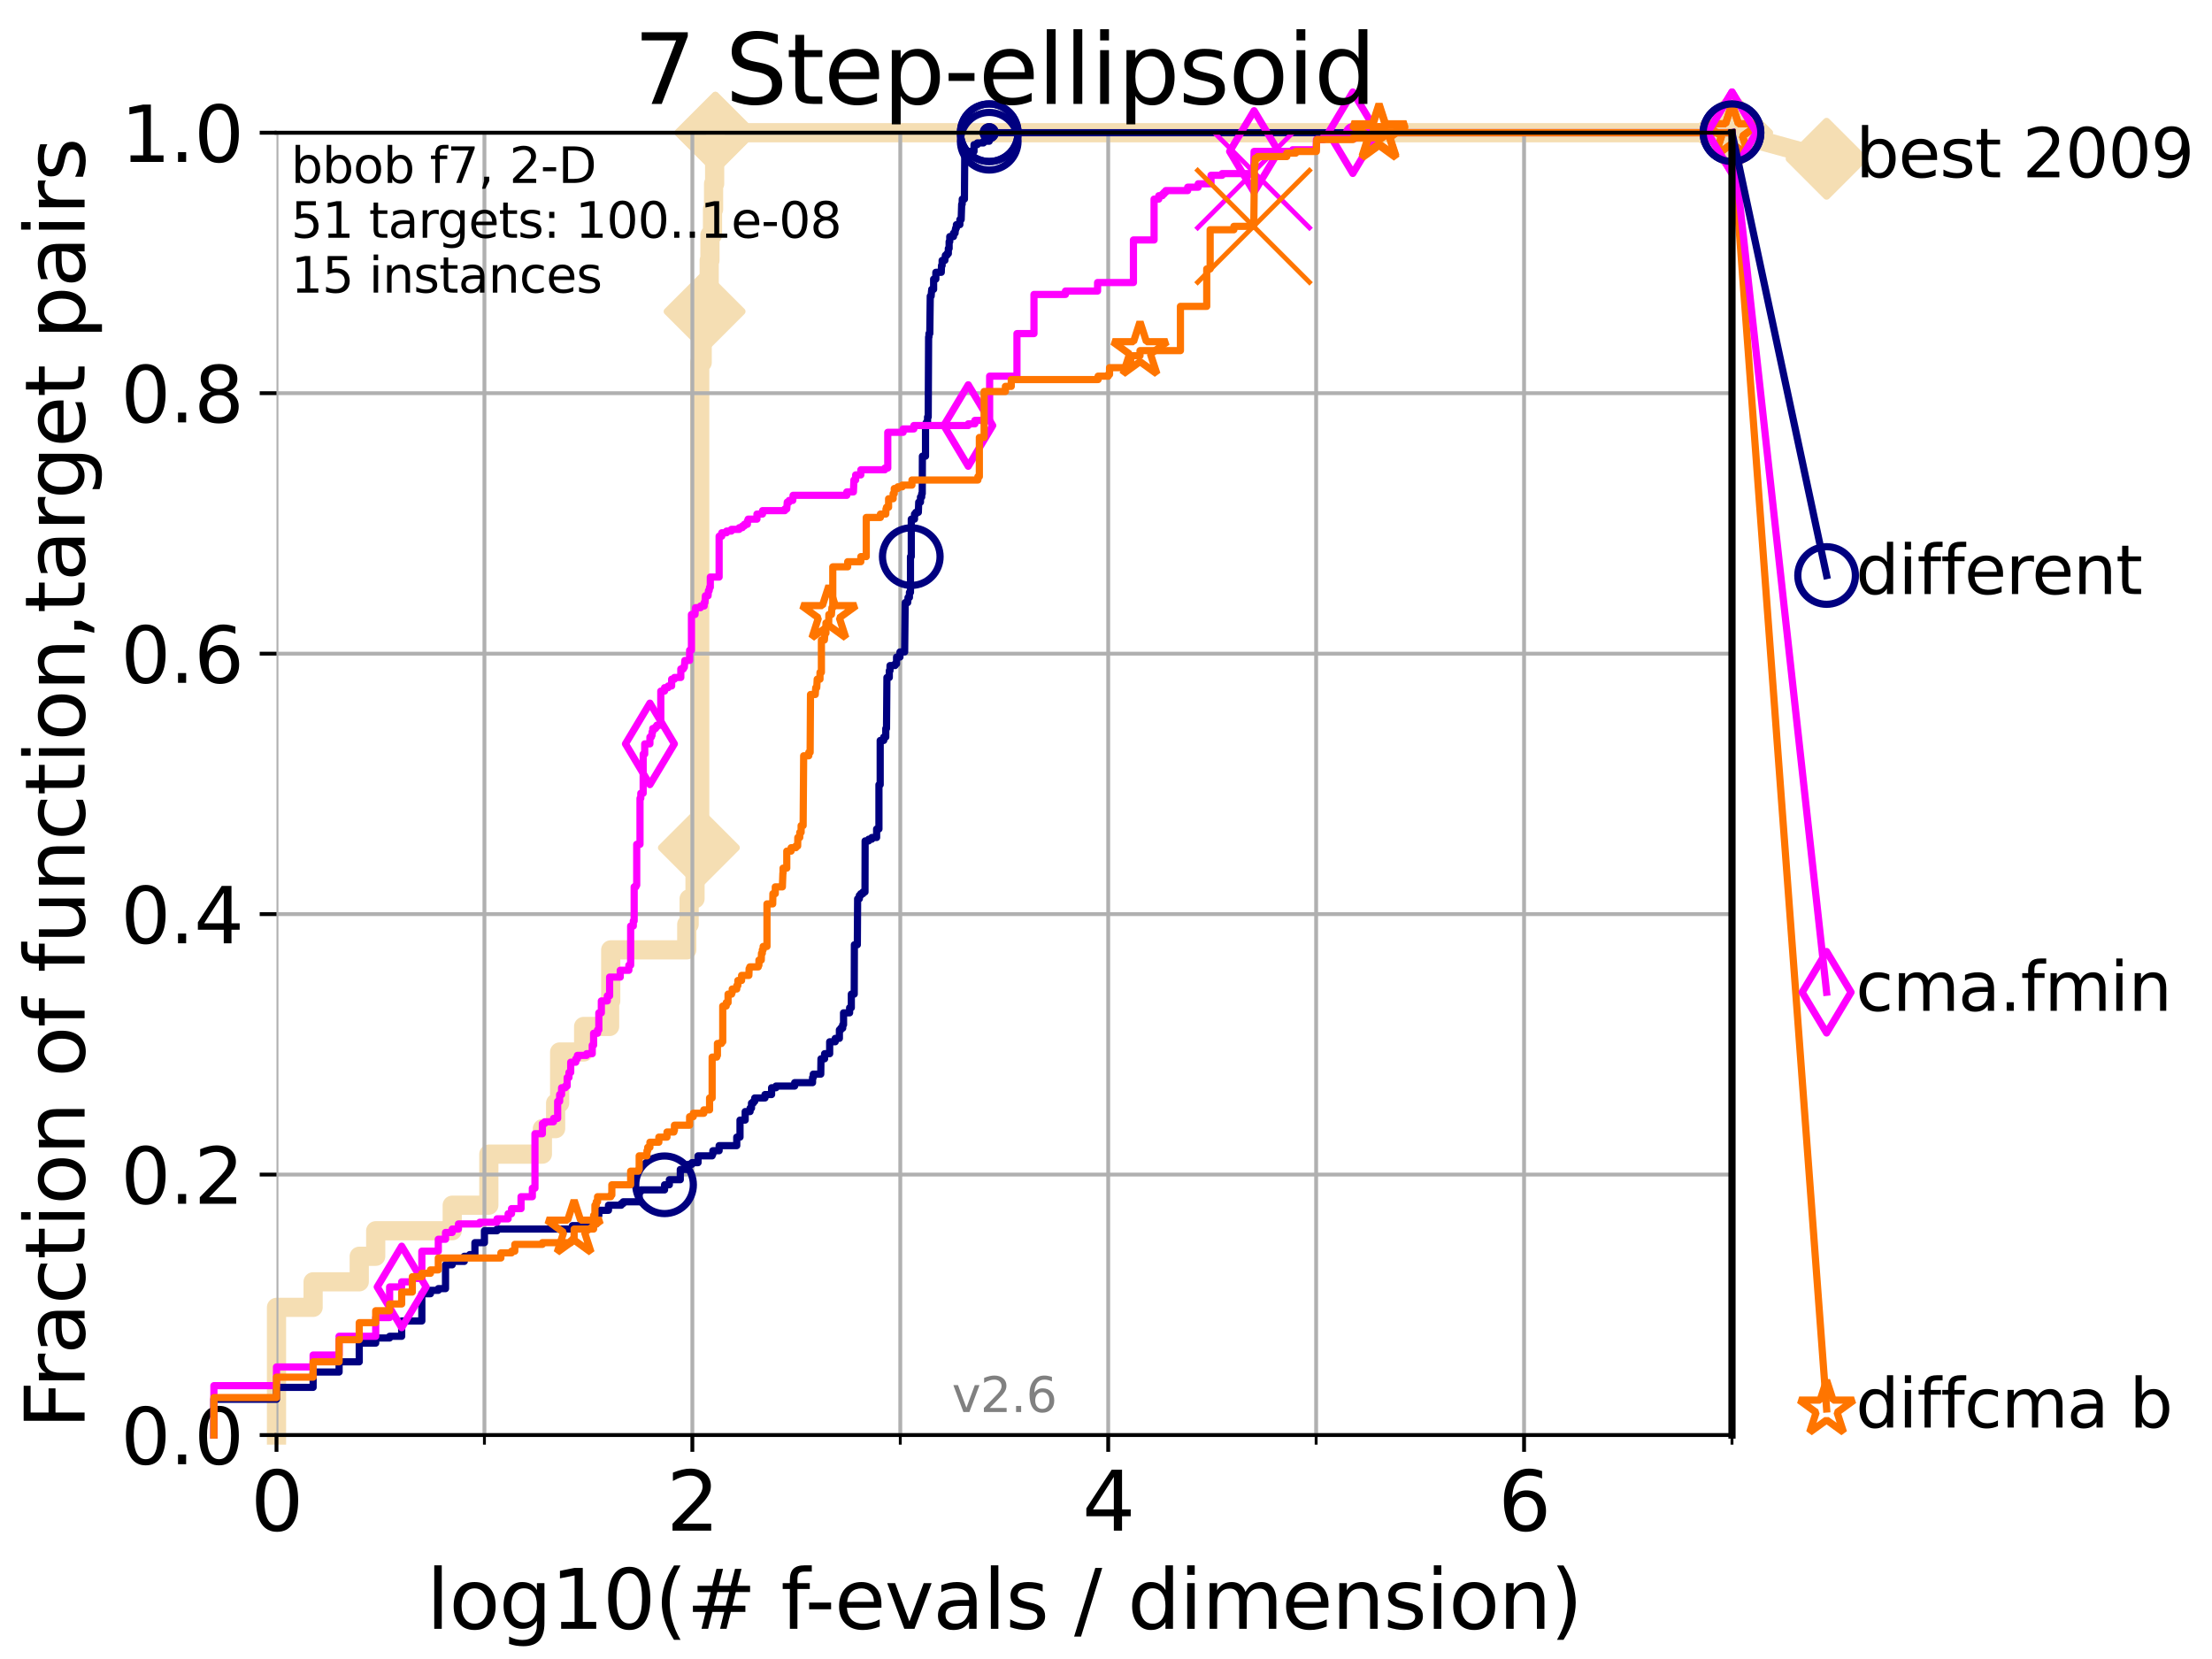 <?xml version="1.0" encoding="utf-8" standalone="no"?>
<!DOCTYPE svg PUBLIC "-//W3C//DTD SVG 1.1//EN"
  "http://www.w3.org/Graphics/SVG/1.1/DTD/svg11.dtd">
<svg height="345.6pt" version="1.1" viewBox="0 0 460.8 345.6" width="460.8pt" xmlns="http://www.w3.org/2000/svg" xmlns:xlink="http://www.w3.org/1999/xlink">
 <defs>
  <style type="text/css">*{stroke-linecap:butt;stroke-linejoin:round;}</style>
 </defs>
 <g id="figure_1">
  <g id="patch_1">
   <path d="M 0 345.6 
L 460.8 345.6 
L 460.8 0 
L 0 0 
z
" style="fill:#ffffff;"/>
  </g>
  <g id="axes_1">
   <g id="patch_2">
    <path d="M 57.6 298.944 
L 360.806 298.944 
L 360.806 27.648 
L 57.6 27.648 
z
" style="fill:#ffffff;"/>
   </g>
   <g id="line2d_1">
    <path d="M 57.6 298.944 
L 57.6 272.346 
L 65.227 272.346 
L 65.227 267.027 
L 74.837 267.027 
L 74.837 261.707 
L 78.267 261.707 
L 78.267 256.388 
L 94.206 256.388 
L 94.206 251.068 
L 101.833 251.068 
L 101.833 240.429 
L 112.989 240.429 
L 112.989 235.11 
L 115.747 235.11 
L 115.747 229.79 
L 116.584 229.79 
L 116.584 219.151 
L 121.582 219.151 
L 121.582 213.832 
L 126.994 213.832 
L 126.994 208.512 
L 127.227 208.512 
L 127.227 197.873 
L 143.066 197.873 
L 143.066 192.553 
L 143.56 192.553 
L 143.56 187.234 
L 144.786 187.234 
L 144.786 181.914 
L 145.591 181.914 
L 145.591 176.595 
L 145.765 176.595 
L 145.765 75.524 
L 146.278 75.524 
L 146.278 70.204 
L 146.778 70.204 
L 146.778 64.885 
L 147.264 64.885 
L 147.264 59.565 
L 147.738 59.565 
L 147.738 54.246 
L 147.894 54.246 
L 147.894 48.926 
L 148.428 48.926 
L 148.428 43.607 
L 148.652 43.607 
L 148.652 38.287 
L 148.874 38.287 
L 148.874 32.968 
L 149.021 32.968 
L 149.021 27.648 
L 360.806 27.648 
" style="fill:none;stroke:#f5deb3;stroke-linecap:square;stroke-width:4;"/>
   </g>
   <g id="line2d_2">
    <defs>
     <path d="M -0 7.778 
L 7.778 0 
L 0 -7.778 
L -7.778 -0 
z
" id="m966801f98d" style="stroke:#f5deb3;stroke-linejoin:miter;stroke-width:1.5;"/>
    </defs>
    <g>
     <use style="fill:#f5deb3;stroke:#f5deb3;stroke-linejoin:miter;stroke-width:1.5;" x="145.591" xlink:href="#m966801f98d" y="176.595"/>
     <use style="fill:#f5deb3;stroke:#f5deb3;stroke-linejoin:miter;stroke-width:1.5;" x="146.778" xlink:href="#m966801f98d" y="64.885"/>
     <use style="fill:#f5deb3;stroke:#f5deb3;stroke-linejoin:miter;stroke-width:1.5;" x="149.021" xlink:href="#m966801f98d" y="27.648"/>
     <use style="fill:#f5deb3;stroke:#f5deb3;stroke-linejoin:miter;stroke-width:1.5;" x="149.021" xlink:href="#m966801f98d" y="27.648"/>
     <use style="fill:#f5deb3;stroke:#f5deb3;stroke-linejoin:miter;stroke-width:1.5;" x="360.806" xlink:href="#m966801f98d" y="27.648"/>
    </g>
   </g>
   <g id="line2d_3">
    <path style="fill:none;stroke:#f5deb3;stroke-linecap:square;stroke-width:4;"/>
    <g/>
   </g>
   <g id="line2d_4">
    <path d="M 360.806 27.648 
L 380.515 33.074 
" style="fill:none;stroke:#f5deb3;stroke-linecap:square;stroke-width:4;"/>
    <g>
     <use style="fill:#f5deb3;stroke:#f5deb3;stroke-linejoin:miter;stroke-width:1.5;" x="360.806" xlink:href="#m966801f98d" y="27.648"/>
     <use style="fill:#f5deb3;stroke:#f5deb3;stroke-linejoin:miter;stroke-width:1.5;" x="380.515" xlink:href="#m966801f98d" y="33.074"/>
    </g>
   </g>
   <g id="matplotlib.axis_1">
    <g id="xtick_1">
     <g id="line2d_5">
      <path clip-path="url(#p77c8e8b174)" d="M 57.6 298.944 
L 57.6 27.648 
" style="fill:none;stroke:#b0b0b0;stroke-linecap:square;stroke-width:0.8;"/>
     </g>
     <g id="line2d_6">
      <defs>
       <path d="M 0 0 
L 0 3.5 
" id="mdfd0498e39" style="stroke:#000000;stroke-width:0.8;"/>
      </defs>
      <g>
       <use style="stroke:#000000;stroke-width:0.8;" x="57.6" xlink:href="#mdfd0498e39" y="298.944"/>
      </g>
     </g>
     <g id="text_1">
      <!-- 0 -->
      <g transform="translate(52.192 318.861)scale(0.17 -0.17)">
       <defs>
        <path d="M 2034 4250 
Q 1547 4250 1301 3770 
Q 1056 3291 1056 2328 
Q 1056 1369 1301 889 
Q 1547 409 2034 409 
Q 2525 409 2770 889 
Q 3016 1369 3016 2328 
Q 3016 3291 2770 3770 
Q 2525 4250 2034 4250 
z
M 2034 4750 
Q 2819 4750 3233 4129 
Q 3647 3509 3647 2328 
Q 3647 1150 3233 529 
Q 2819 -91 2034 -91 
Q 1250 -91 836 529 
Q 422 1150 422 2328 
Q 422 3509 836 4129 
Q 1250 4750 2034 4750 
z
" id="DejaVuSans-30" transform="scale(0.016)"/>
       </defs>
       <use xlink:href="#DejaVuSans-30"/>
      </g>
     </g>
    </g>
    <g id="xtick_2">
     <g id="line2d_7">
      <path clip-path="url(#p77c8e8b174)" d="M 144.23 298.944 
L 144.23 27.648 
" style="fill:none;stroke:#b0b0b0;stroke-linecap:square;stroke-width:0.8;"/>
     </g>
     <g id="line2d_8">
      <g>
       <use style="stroke:#000000;stroke-width:0.8;" x="144.23" xlink:href="#mdfd0498e39" y="298.944"/>
      </g>
     </g>
     <g id="text_2">
      <!-- 2 -->
      <g transform="translate(138.822 318.861)scale(0.17 -0.17)">
       <defs>
        <path d="M 1228 531 
L 3431 531 
L 3431 0 
L 469 0 
L 469 531 
Q 828 903 1448 1529 
Q 2069 2156 2228 2338 
Q 2531 2678 2651 2914 
Q 2772 3150 2772 3378 
Q 2772 3750 2511 3984 
Q 2250 4219 1831 4219 
Q 1534 4219 1204 4116 
Q 875 4013 500 3803 
L 500 4441 
Q 881 4594 1212 4672 
Q 1544 4750 1819 4750 
Q 2544 4750 2975 4387 
Q 3406 4025 3406 3419 
Q 3406 3131 3298 2873 
Q 3191 2616 2906 2266 
Q 2828 2175 2409 1742 
Q 1991 1309 1228 531 
z
" id="DejaVuSans-32" transform="scale(0.016)"/>
       </defs>
       <use xlink:href="#DejaVuSans-32"/>
      </g>
     </g>
    </g>
    <g id="xtick_3">
     <g id="line2d_9">
      <path clip-path="url(#p77c8e8b174)" d="M 230.861 298.944 
L 230.861 27.648 
" style="fill:none;stroke:#b0b0b0;stroke-linecap:square;stroke-width:0.8;"/>
     </g>
     <g id="line2d_10">
      <g>
       <use style="stroke:#000000;stroke-width:0.8;" x="230.861" xlink:href="#mdfd0498e39" y="298.944"/>
      </g>
     </g>
     <g id="text_3">
      <!-- 4 -->
      <g transform="translate(225.453 318.861)scale(0.17 -0.17)">
       <defs>
        <path d="M 2419 4116 
L 825 1625 
L 2419 1625 
L 2419 4116 
z
M 2253 4666 
L 3047 4666 
L 3047 1625 
L 3713 1625 
L 3713 1100 
L 3047 1100 
L 3047 0 
L 2419 0 
L 2419 1100 
L 313 1100 
L 313 1709 
L 2253 4666 
z
" id="DejaVuSans-34" transform="scale(0.016)"/>
       </defs>
       <use xlink:href="#DejaVuSans-34"/>
      </g>
     </g>
    </g>
    <g id="xtick_4">
     <g id="line2d_11">
      <path clip-path="url(#p77c8e8b174)" d="M 317.491 298.944 
L 317.491 27.648 
" style="fill:none;stroke:#b0b0b0;stroke-linecap:square;stroke-width:0.8;"/>
     </g>
     <g id="line2d_12">
      <g>
       <use style="stroke:#000000;stroke-width:0.8;" x="317.491" xlink:href="#mdfd0498e39" y="298.944"/>
      </g>
     </g>
     <g id="text_4">
      <!-- 6 -->
      <g transform="translate(312.083 318.861)scale(0.17 -0.17)">
       <defs>
        <path d="M 2113 2584 
Q 1688 2584 1439 2293 
Q 1191 2003 1191 1497 
Q 1191 994 1439 701 
Q 1688 409 2113 409 
Q 2538 409 2786 701 
Q 3034 994 3034 1497 
Q 3034 2003 2786 2293 
Q 2538 2584 2113 2584 
z
M 3366 4563 
L 3366 3988 
Q 3128 4100 2886 4159 
Q 2644 4219 2406 4219 
Q 1781 4219 1451 3797 
Q 1122 3375 1075 2522 
Q 1259 2794 1537 2939 
Q 1816 3084 2150 3084 
Q 2853 3084 3261 2657 
Q 3669 2231 3669 1497 
Q 3669 778 3244 343 
Q 2819 -91 2113 -91 
Q 1303 -91 875 529 
Q 447 1150 447 2328 
Q 447 3434 972 4092 
Q 1497 4750 2381 4750 
Q 2619 4750 2861 4703 
Q 3103 4656 3366 4563 
z
" id="DejaVuSans-36" transform="scale(0.016)"/>
       </defs>
       <use xlink:href="#DejaVuSans-36"/>
      </g>
     </g>
    </g>
    <g id="xtick_5">
     <g id="line2d_13">
      <path clip-path="url(#p77c8e8b174)" d="M 100.915 298.944 
L 100.915 27.648 
" style="fill:none;stroke:#b0b0b0;stroke-linecap:square;stroke-width:0.8;"/>
     </g>
     <g id="line2d_14">
      <defs>
       <path d="M 0 0 
L 0 2 
" id="m014d974976" style="stroke:#000000;stroke-width:0.6;"/>
      </defs>
      <g>
       <use style="stroke:#000000;stroke-width:0.6;" x="100.915" xlink:href="#m014d974976" y="298.944"/>
      </g>
     </g>
    </g>
    <g id="xtick_6">
     <g id="line2d_15">
      <path clip-path="url(#p77c8e8b174)" d="M 187.546 298.944 
L 187.546 27.648 
" style="fill:none;stroke:#b0b0b0;stroke-linecap:square;stroke-width:0.8;"/>
     </g>
     <g id="line2d_16">
      <g>
       <use style="stroke:#000000;stroke-width:0.6;" x="187.546" xlink:href="#m014d974976" y="298.944"/>
      </g>
     </g>
    </g>
    <g id="xtick_7">
     <g id="line2d_17">
      <path clip-path="url(#p77c8e8b174)" d="M 274.176 298.944 
L 274.176 27.648 
" style="fill:none;stroke:#b0b0b0;stroke-linecap:square;stroke-width:0.8;"/>
     </g>
     <g id="line2d_18">
      <g>
       <use style="stroke:#000000;stroke-width:0.6;" x="274.176" xlink:href="#m014d974976" y="298.944"/>
      </g>
     </g>
    </g>
    <g id="xtick_8">
     <g id="line2d_19">
      <path clip-path="url(#p77c8e8b174)" d="M 360.806 298.944 
L 360.806 27.648 
" style="fill:none;stroke:#b0b0b0;stroke-linecap:square;stroke-width:0.8;"/>
     </g>
     <g id="line2d_20">
      <g>
       <use style="stroke:#000000;stroke-width:0.6;" x="360.806" xlink:href="#m014d974976" y="298.944"/>
      </g>
     </g>
    </g>
    <g id="text_5">
     <!-- log10(# f-evals / dimension) -->
     <g transform="translate(88.823 339.314)scale(0.17 -0.17)">
      <defs>
       <path d="M 603 4863 
L 1178 4863 
L 1178 0 
L 603 0 
L 603 4863 
z
" id="DejaVuSans-6c" transform="scale(0.016)"/>
       <path d="M 1959 3097 
Q 1497 3097 1228 2736 
Q 959 2375 959 1747 
Q 959 1119 1226 758 
Q 1494 397 1959 397 
Q 2419 397 2687 759 
Q 2956 1122 2956 1747 
Q 2956 2369 2687 2733 
Q 2419 3097 1959 3097 
z
M 1959 3584 
Q 2709 3584 3137 3096 
Q 3566 2609 3566 1747 
Q 3566 888 3137 398 
Q 2709 -91 1959 -91 
Q 1206 -91 779 398 
Q 353 888 353 1747 
Q 353 2609 779 3096 
Q 1206 3584 1959 3584 
z
" id="DejaVuSans-6f" transform="scale(0.016)"/>
       <path d="M 2906 1791 
Q 2906 2416 2648 2759 
Q 2391 3103 1925 3103 
Q 1463 3103 1205 2759 
Q 947 2416 947 1791 
Q 947 1169 1205 825 
Q 1463 481 1925 481 
Q 2391 481 2648 825 
Q 2906 1169 2906 1791 
z
M 3481 434 
Q 3481 -459 3084 -895 
Q 2688 -1331 1869 -1331 
Q 1566 -1331 1297 -1286 
Q 1028 -1241 775 -1147 
L 775 -588 
Q 1028 -725 1275 -790 
Q 1522 -856 1778 -856 
Q 2344 -856 2625 -561 
Q 2906 -266 2906 331 
L 2906 616 
Q 2728 306 2450 153 
Q 2172 0 1784 0 
Q 1141 0 747 490 
Q 353 981 353 1791 
Q 353 2603 747 3093 
Q 1141 3584 1784 3584 
Q 2172 3584 2450 3431 
Q 2728 3278 2906 2969 
L 2906 3500 
L 3481 3500 
L 3481 434 
z
" id="DejaVuSans-67" transform="scale(0.016)"/>
       <path d="M 794 531 
L 1825 531 
L 1825 4091 
L 703 3866 
L 703 4441 
L 1819 4666 
L 2450 4666 
L 2450 531 
L 3481 531 
L 3481 0 
L 794 0 
L 794 531 
z
" id="DejaVuSans-31" transform="scale(0.016)"/>
       <path d="M 1984 4856 
Q 1566 4138 1362 3434 
Q 1159 2731 1159 2009 
Q 1159 1288 1364 580 
Q 1569 -128 1984 -844 
L 1484 -844 
Q 1016 -109 783 600 
Q 550 1309 550 2009 
Q 550 2706 781 3412 
Q 1013 4119 1484 4856 
L 1984 4856 
z
" id="DejaVuSans-28" transform="scale(0.016)"/>
       <path d="M 3272 2816 
L 2363 2816 
L 2100 1772 
L 3016 1772 
L 3272 2816 
z
M 2803 4594 
L 2478 3297 
L 3391 3297 
L 3719 4594 
L 4219 4594 
L 3897 3297 
L 4872 3297 
L 4872 2816 
L 3775 2816 
L 3519 1772 
L 4513 1772 
L 4513 1294 
L 3397 1294 
L 3072 0 
L 2572 0 
L 2894 1294 
L 1978 1294 
L 1656 0 
L 1153 0 
L 1478 1294 
L 494 1294 
L 494 1772 
L 1594 1772 
L 1856 2816 
L 850 2816 
L 850 3297 
L 1978 3297 
L 2297 4594 
L 2803 4594 
z
" id="DejaVuSans-23" transform="scale(0.016)"/>
       <path id="DejaVuSans-20" transform="scale(0.016)"/>
       <path d="M 2375 4863 
L 2375 4384 
L 1825 4384 
Q 1516 4384 1395 4259 
Q 1275 4134 1275 3809 
L 1275 3500 
L 2222 3500 
L 2222 3053 
L 1275 3053 
L 1275 0 
L 697 0 
L 697 3053 
L 147 3053 
L 147 3500 
L 697 3500 
L 697 3744 
Q 697 4328 969 4595 
Q 1241 4863 1831 4863 
L 2375 4863 
z
" id="DejaVuSans-66" transform="scale(0.016)"/>
       <path d="M 313 2009 
L 1997 2009 
L 1997 1497 
L 313 1497 
L 313 2009 
z
" id="DejaVuSans-2d" transform="scale(0.016)"/>
       <path d="M 3597 1894 
L 3597 1613 
L 953 1613 
Q 991 1019 1311 708 
Q 1631 397 2203 397 
Q 2534 397 2845 478 
Q 3156 559 3463 722 
L 3463 178 
Q 3153 47 2828 -22 
Q 2503 -91 2169 -91 
Q 1331 -91 842 396 
Q 353 884 353 1716 
Q 353 2575 817 3079 
Q 1281 3584 2069 3584 
Q 2775 3584 3186 3129 
Q 3597 2675 3597 1894 
z
M 3022 2063 
Q 3016 2534 2758 2815 
Q 2500 3097 2075 3097 
Q 1594 3097 1305 2825 
Q 1016 2553 972 2059 
L 3022 2063 
z
" id="DejaVuSans-65" transform="scale(0.016)"/>
       <path d="M 191 3500 
L 800 3500 
L 1894 563 
L 2988 3500 
L 3597 3500 
L 2284 0 
L 1503 0 
L 191 3500 
z
" id="DejaVuSans-76" transform="scale(0.016)"/>
       <path d="M 2194 1759 
Q 1497 1759 1228 1600 
Q 959 1441 959 1056 
Q 959 750 1161 570 
Q 1363 391 1709 391 
Q 2188 391 2477 730 
Q 2766 1069 2766 1631 
L 2766 1759 
L 2194 1759 
z
M 3341 1997 
L 3341 0 
L 2766 0 
L 2766 531 
Q 2569 213 2275 61 
Q 1981 -91 1556 -91 
Q 1019 -91 701 211 
Q 384 513 384 1019 
Q 384 1609 779 1909 
Q 1175 2209 1959 2209 
L 2766 2209 
L 2766 2266 
Q 2766 2663 2505 2880 
Q 2244 3097 1772 3097 
Q 1472 3097 1187 3025 
Q 903 2953 641 2809 
L 641 3341 
Q 956 3463 1253 3523 
Q 1550 3584 1831 3584 
Q 2591 3584 2966 3190 
Q 3341 2797 3341 1997 
z
" id="DejaVuSans-61" transform="scale(0.016)"/>
       <path d="M 2834 3397 
L 2834 2853 
Q 2591 2978 2328 3040 
Q 2066 3103 1784 3103 
Q 1356 3103 1142 2972 
Q 928 2841 928 2578 
Q 928 2378 1081 2264 
Q 1234 2150 1697 2047 
L 1894 2003 
Q 2506 1872 2764 1633 
Q 3022 1394 3022 966 
Q 3022 478 2636 193 
Q 2250 -91 1575 -91 
Q 1294 -91 989 -36 
Q 684 19 347 128 
L 347 722 
Q 666 556 975 473 
Q 1284 391 1588 391 
Q 1994 391 2212 530 
Q 2431 669 2431 922 
Q 2431 1156 2273 1281 
Q 2116 1406 1581 1522 
L 1381 1569 
Q 847 1681 609 1914 
Q 372 2147 372 2553 
Q 372 3047 722 3315 
Q 1072 3584 1716 3584 
Q 2034 3584 2315 3537 
Q 2597 3491 2834 3397 
z
" id="DejaVuSans-73" transform="scale(0.016)"/>
       <path d="M 1625 4666 
L 2156 4666 
L 531 -594 
L 0 -594 
L 1625 4666 
z
" id="DejaVuSans-2f" transform="scale(0.016)"/>
       <path d="M 2906 2969 
L 2906 4863 
L 3481 4863 
L 3481 0 
L 2906 0 
L 2906 525 
Q 2725 213 2448 61 
Q 2172 -91 1784 -91 
Q 1150 -91 751 415 
Q 353 922 353 1747 
Q 353 2572 751 3078 
Q 1150 3584 1784 3584 
Q 2172 3584 2448 3432 
Q 2725 3281 2906 2969 
z
M 947 1747 
Q 947 1113 1208 752 
Q 1469 391 1925 391 
Q 2381 391 2643 752 
Q 2906 1113 2906 1747 
Q 2906 2381 2643 2742 
Q 2381 3103 1925 3103 
Q 1469 3103 1208 2742 
Q 947 2381 947 1747 
z
" id="DejaVuSans-64" transform="scale(0.016)"/>
       <path d="M 603 3500 
L 1178 3500 
L 1178 0 
L 603 0 
L 603 3500 
z
M 603 4863 
L 1178 4863 
L 1178 4134 
L 603 4134 
L 603 4863 
z
" id="DejaVuSans-69" transform="scale(0.016)"/>
       <path d="M 3328 2828 
Q 3544 3216 3844 3400 
Q 4144 3584 4550 3584 
Q 5097 3584 5394 3201 
Q 5691 2819 5691 2113 
L 5691 0 
L 5113 0 
L 5113 2094 
Q 5113 2597 4934 2840 
Q 4756 3084 4391 3084 
Q 3944 3084 3684 2787 
Q 3425 2491 3425 1978 
L 3425 0 
L 2847 0 
L 2847 2094 
Q 2847 2600 2669 2842 
Q 2491 3084 2119 3084 
Q 1678 3084 1418 2786 
Q 1159 2488 1159 1978 
L 1159 0 
L 581 0 
L 581 3500 
L 1159 3500 
L 1159 2956 
Q 1356 3278 1631 3431 
Q 1906 3584 2284 3584 
Q 2666 3584 2933 3390 
Q 3200 3197 3328 2828 
z
" id="DejaVuSans-6d" transform="scale(0.016)"/>
       <path d="M 3513 2113 
L 3513 0 
L 2938 0 
L 2938 2094 
Q 2938 2591 2744 2837 
Q 2550 3084 2163 3084 
Q 1697 3084 1428 2787 
Q 1159 2491 1159 1978 
L 1159 0 
L 581 0 
L 581 3500 
L 1159 3500 
L 1159 2956 
Q 1366 3272 1645 3428 
Q 1925 3584 2291 3584 
Q 2894 3584 3203 3211 
Q 3513 2838 3513 2113 
z
" id="DejaVuSans-6e" transform="scale(0.016)"/>
       <path d="M 513 4856 
L 1013 4856 
Q 1481 4119 1714 3412 
Q 1947 2706 1947 2009 
Q 1947 1309 1714 600 
Q 1481 -109 1013 -844 
L 513 -844 
Q 928 -128 1133 580 
Q 1338 1288 1338 2009 
Q 1338 2731 1133 3434 
Q 928 4138 513 4856 
z
" id="DejaVuSans-29" transform="scale(0.016)"/>
      </defs>
      <use xlink:href="#DejaVuSans-6c"/>
      <use x="27.783" xlink:href="#DejaVuSans-6f"/>
      <use x="88.965" xlink:href="#DejaVuSans-67"/>
      <use x="152.441" xlink:href="#DejaVuSans-31"/>
      <use x="216.064" xlink:href="#DejaVuSans-30"/>
      <use x="279.688" xlink:href="#DejaVuSans-28"/>
      <use x="318.701" xlink:href="#DejaVuSans-23"/>
      <use x="402.49" xlink:href="#DejaVuSans-20"/>
      <use x="434.277" xlink:href="#DejaVuSans-66"/>
      <use x="463.982" xlink:href="#DejaVuSans-2d"/>
      <use x="500.066" xlink:href="#DejaVuSans-65"/>
      <use x="561.59" xlink:href="#DejaVuSans-76"/>
      <use x="620.77" xlink:href="#DejaVuSans-61"/>
      <use x="682.049" xlink:href="#DejaVuSans-6c"/>
      <use x="709.832" xlink:href="#DejaVuSans-73"/>
      <use x="761.932" xlink:href="#DejaVuSans-20"/>
      <use x="793.719" xlink:href="#DejaVuSans-2f"/>
      <use x="827.41" xlink:href="#DejaVuSans-20"/>
      <use x="859.197" xlink:href="#DejaVuSans-64"/>
      <use x="922.674" xlink:href="#DejaVuSans-69"/>
      <use x="950.457" xlink:href="#DejaVuSans-6d"/>
      <use x="1047.869" xlink:href="#DejaVuSans-65"/>
      <use x="1109.393" xlink:href="#DejaVuSans-6e"/>
      <use x="1172.771" xlink:href="#DejaVuSans-73"/>
      <use x="1224.871" xlink:href="#DejaVuSans-69"/>
      <use x="1252.654" xlink:href="#DejaVuSans-6f"/>
      <use x="1313.836" xlink:href="#DejaVuSans-6e"/>
      <use x="1377.215" xlink:href="#DejaVuSans-29"/>
     </g>
    </g>
   </g>
   <g id="matplotlib.axis_2">
    <g id="ytick_1">
     <g id="line2d_21">
      <path clip-path="url(#p77c8e8b174)" d="M 57.6 298.944 
L 360.806 298.944 
" style="fill:none;stroke:#b0b0b0;stroke-linecap:square;stroke-width:0.8;"/>
     </g>
     <g id="line2d_22">
      <defs>
       <path d="M 0 0 
L -3.5 0 
" id="mfd1c4ba928" style="stroke:#000000;stroke-width:0.8;"/>
      </defs>
      <g>
       <use style="stroke:#000000;stroke-width:0.8;" x="57.6" xlink:href="#mfd1c4ba928" y="298.944"/>
      </g>
     </g>
     <g id="text_6">
      <!-- 0.0 -->
      <g transform="translate(25.155 305.023)scale(0.16 -0.16)">
       <defs>
        <path d="M 684 794 
L 1344 794 
L 1344 0 
L 684 0 
L 684 794 
z
" id="DejaVuSans-2e" transform="scale(0.016)"/>
       </defs>
       <use xlink:href="#DejaVuSans-30"/>
       <use x="63.623" xlink:href="#DejaVuSans-2e"/>
       <use x="95.41" xlink:href="#DejaVuSans-30"/>
      </g>
     </g>
    </g>
    <g id="ytick_2">
     <g id="line2d_23">
      <path clip-path="url(#p77c8e8b174)" d="M 57.6 244.685 
L 360.806 244.685 
" style="fill:none;stroke:#b0b0b0;stroke-linecap:square;stroke-width:0.8;"/>
     </g>
     <g id="line2d_24">
      <g>
       <use style="stroke:#000000;stroke-width:0.8;" x="57.6" xlink:href="#mfd1c4ba928" y="244.685"/>
      </g>
     </g>
     <g id="text_7">
      <!-- 0.2 -->
      <g transform="translate(25.155 250.764)scale(0.16 -0.16)">
       <use xlink:href="#DejaVuSans-30"/>
       <use x="63.623" xlink:href="#DejaVuSans-2e"/>
       <use x="95.41" xlink:href="#DejaVuSans-32"/>
      </g>
     </g>
    </g>
    <g id="ytick_3">
     <g id="line2d_25">
      <path clip-path="url(#p77c8e8b174)" d="M 57.6 190.426 
L 360.806 190.426 
" style="fill:none;stroke:#b0b0b0;stroke-linecap:square;stroke-width:0.8;"/>
     </g>
     <g id="line2d_26">
      <g>
       <use style="stroke:#000000;stroke-width:0.8;" x="57.6" xlink:href="#mfd1c4ba928" y="190.426"/>
      </g>
     </g>
     <g id="text_8">
      <!-- 0.4 -->
      <g transform="translate(25.155 196.504)scale(0.16 -0.16)">
       <use xlink:href="#DejaVuSans-30"/>
       <use x="63.623" xlink:href="#DejaVuSans-2e"/>
       <use x="95.41" xlink:href="#DejaVuSans-34"/>
      </g>
     </g>
    </g>
    <g id="ytick_4">
     <g id="line2d_27">
      <path clip-path="url(#p77c8e8b174)" d="M 57.6 136.166 
L 360.806 136.166 
" style="fill:none;stroke:#b0b0b0;stroke-linecap:square;stroke-width:0.8;"/>
     </g>
     <g id="line2d_28">
      <g>
       <use style="stroke:#000000;stroke-width:0.8;" x="57.6" xlink:href="#mfd1c4ba928" y="136.166"/>
      </g>
     </g>
     <g id="text_9">
      <!-- 0.6 -->
      <g transform="translate(25.155 142.245)scale(0.16 -0.16)">
       <use xlink:href="#DejaVuSans-30"/>
       <use x="63.623" xlink:href="#DejaVuSans-2e"/>
       <use x="95.41" xlink:href="#DejaVuSans-36"/>
      </g>
     </g>
    </g>
    <g id="ytick_5">
     <g id="line2d_29">
      <path clip-path="url(#p77c8e8b174)" d="M 57.6 81.907 
L 360.806 81.907 
" style="fill:none;stroke:#b0b0b0;stroke-linecap:square;stroke-width:0.8;"/>
     </g>
     <g id="line2d_30">
      <g>
       <use style="stroke:#000000;stroke-width:0.8;" x="57.6" xlink:href="#mfd1c4ba928" y="81.907"/>
      </g>
     </g>
     <g id="text_10">
      <!-- 0.8 -->
      <g transform="translate(25.155 87.986)scale(0.16 -0.16)">
       <defs>
        <path d="M 2034 2216 
Q 1584 2216 1326 1975 
Q 1069 1734 1069 1313 
Q 1069 891 1326 650 
Q 1584 409 2034 409 
Q 2484 409 2743 651 
Q 3003 894 3003 1313 
Q 3003 1734 2745 1975 
Q 2488 2216 2034 2216 
z
M 1403 2484 
Q 997 2584 770 2862 
Q 544 3141 544 3541 
Q 544 4100 942 4425 
Q 1341 4750 2034 4750 
Q 2731 4750 3128 4425 
Q 3525 4100 3525 3541 
Q 3525 3141 3298 2862 
Q 3072 2584 2669 2484 
Q 3125 2378 3379 2068 
Q 3634 1759 3634 1313 
Q 3634 634 3220 271 
Q 2806 -91 2034 -91 
Q 1263 -91 848 271 
Q 434 634 434 1313 
Q 434 1759 690 2068 
Q 947 2378 1403 2484 
z
M 1172 3481 
Q 1172 3119 1398 2916 
Q 1625 2713 2034 2713 
Q 2441 2713 2670 2916 
Q 2900 3119 2900 3481 
Q 2900 3844 2670 4047 
Q 2441 4250 2034 4250 
Q 1625 4250 1398 4047 
Q 1172 3844 1172 3481 
z
" id="DejaVuSans-38" transform="scale(0.016)"/>
       </defs>
       <use xlink:href="#DejaVuSans-30"/>
       <use x="63.623" xlink:href="#DejaVuSans-2e"/>
       <use x="95.41" xlink:href="#DejaVuSans-38"/>
      </g>
     </g>
    </g>
    <g id="ytick_6">
     <g id="line2d_31">
      <path clip-path="url(#p77c8e8b174)" d="M 57.6 27.648 
L 360.806 27.648 
" style="fill:none;stroke:#b0b0b0;stroke-linecap:square;stroke-width:0.8;"/>
     </g>
     <g id="line2d_32">
      <g>
       <use style="stroke:#000000;stroke-width:0.8;" x="57.6" xlink:href="#mfd1c4ba928" y="27.648"/>
      </g>
     </g>
     <g id="text_11">
      <!-- 1.0 -->
      <g transform="translate(25.155 33.727)scale(0.16 -0.16)">
       <use xlink:href="#DejaVuSans-31"/>
       <use x="63.623" xlink:href="#DejaVuSans-2e"/>
       <use x="95.41" xlink:href="#DejaVuSans-30"/>
      </g>
     </g>
    </g>
    <g id="text_12">
     <!-- Fraction of function,target pairs -->
     <g transform="translate(17.62 297.681)rotate(-90)scale(0.17 -0.17)">
      <defs>
       <path d="M 628 4666 
L 3309 4666 
L 3309 4134 
L 1259 4134 
L 1259 2759 
L 3109 2759 
L 3109 2228 
L 1259 2228 
L 1259 0 
L 628 0 
L 628 4666 
z
" id="DejaVuSans-46" transform="scale(0.016)"/>
       <path d="M 2631 2963 
Q 2534 3019 2420 3045 
Q 2306 3072 2169 3072 
Q 1681 3072 1420 2755 
Q 1159 2438 1159 1844 
L 1159 0 
L 581 0 
L 581 3500 
L 1159 3500 
L 1159 2956 
Q 1341 3275 1631 3429 
Q 1922 3584 2338 3584 
Q 2397 3584 2469 3576 
Q 2541 3569 2628 3553 
L 2631 2963 
z
" id="DejaVuSans-72" transform="scale(0.016)"/>
       <path d="M 3122 3366 
L 3122 2828 
Q 2878 2963 2633 3030 
Q 2388 3097 2138 3097 
Q 1578 3097 1268 2742 
Q 959 2388 959 1747 
Q 959 1106 1268 751 
Q 1578 397 2138 397 
Q 2388 397 2633 464 
Q 2878 531 3122 666 
L 3122 134 
Q 2881 22 2623 -34 
Q 2366 -91 2075 -91 
Q 1284 -91 818 406 
Q 353 903 353 1747 
Q 353 2603 823 3093 
Q 1294 3584 2113 3584 
Q 2378 3584 2631 3529 
Q 2884 3475 3122 3366 
z
" id="DejaVuSans-63" transform="scale(0.016)"/>
       <path d="M 1172 4494 
L 1172 3500 
L 2356 3500 
L 2356 3053 
L 1172 3053 
L 1172 1153 
Q 1172 725 1289 603 
Q 1406 481 1766 481 
L 2356 481 
L 2356 0 
L 1766 0 
Q 1100 0 847 248 
Q 594 497 594 1153 
L 594 3053 
L 172 3053 
L 172 3500 
L 594 3500 
L 594 4494 
L 1172 4494 
z
" id="DejaVuSans-74" transform="scale(0.016)"/>
       <path d="M 544 1381 
L 544 3500 
L 1119 3500 
L 1119 1403 
Q 1119 906 1312 657 
Q 1506 409 1894 409 
Q 2359 409 2629 706 
Q 2900 1003 2900 1516 
L 2900 3500 
L 3475 3500 
L 3475 0 
L 2900 0 
L 2900 538 
Q 2691 219 2414 64 
Q 2138 -91 1772 -91 
Q 1169 -91 856 284 
Q 544 659 544 1381 
z
M 1991 3584 
L 1991 3584 
z
" id="DejaVuSans-75" transform="scale(0.016)"/>
       <path d="M 750 794 
L 1409 794 
L 1409 256 
L 897 -744 
L 494 -744 
L 750 256 
L 750 794 
z
" id="DejaVuSans-2c" transform="scale(0.016)"/>
       <path d="M 1159 525 
L 1159 -1331 
L 581 -1331 
L 581 3500 
L 1159 3500 
L 1159 2969 
Q 1341 3281 1617 3432 
Q 1894 3584 2278 3584 
Q 2916 3584 3314 3078 
Q 3713 2572 3713 1747 
Q 3713 922 3314 415 
Q 2916 -91 2278 -91 
Q 1894 -91 1617 61 
Q 1341 213 1159 525 
z
M 3116 1747 
Q 3116 2381 2855 2742 
Q 2594 3103 2138 3103 
Q 1681 3103 1420 2742 
Q 1159 2381 1159 1747 
Q 1159 1113 1420 752 
Q 1681 391 2138 391 
Q 2594 391 2855 752 
Q 3116 1113 3116 1747 
z
" id="DejaVuSans-70" transform="scale(0.016)"/>
      </defs>
      <use xlink:href="#DejaVuSans-46"/>
      <use x="50.27" xlink:href="#DejaVuSans-72"/>
      <use x="91.383" xlink:href="#DejaVuSans-61"/>
      <use x="152.662" xlink:href="#DejaVuSans-63"/>
      <use x="207.643" xlink:href="#DejaVuSans-74"/>
      <use x="246.852" xlink:href="#DejaVuSans-69"/>
      <use x="274.635" xlink:href="#DejaVuSans-6f"/>
      <use x="335.816" xlink:href="#DejaVuSans-6e"/>
      <use x="399.195" xlink:href="#DejaVuSans-20"/>
      <use x="430.982" xlink:href="#DejaVuSans-6f"/>
      <use x="492.164" xlink:href="#DejaVuSans-66"/>
      <use x="527.369" xlink:href="#DejaVuSans-20"/>
      <use x="559.156" xlink:href="#DejaVuSans-66"/>
      <use x="594.361" xlink:href="#DejaVuSans-75"/>
      <use x="657.74" xlink:href="#DejaVuSans-6e"/>
      <use x="721.119" xlink:href="#DejaVuSans-63"/>
      <use x="776.1" xlink:href="#DejaVuSans-74"/>
      <use x="815.309" xlink:href="#DejaVuSans-69"/>
      <use x="843.092" xlink:href="#DejaVuSans-6f"/>
      <use x="904.273" xlink:href="#DejaVuSans-6e"/>
      <use x="967.652" xlink:href="#DejaVuSans-2c"/>
      <use x="999.439" xlink:href="#DejaVuSans-74"/>
      <use x="1038.648" xlink:href="#DejaVuSans-61"/>
      <use x="1099.928" xlink:href="#DejaVuSans-72"/>
      <use x="1139.291" xlink:href="#DejaVuSans-67"/>
      <use x="1202.768" xlink:href="#DejaVuSans-65"/>
      <use x="1264.291" xlink:href="#DejaVuSans-74"/>
      <use x="1303.5" xlink:href="#DejaVuSans-20"/>
      <use x="1335.287" xlink:href="#DejaVuSans-70"/>
      <use x="1398.764" xlink:href="#DejaVuSans-61"/>
      <use x="1460.043" xlink:href="#DejaVuSans-69"/>
      <use x="1487.826" xlink:href="#DejaVuSans-72"/>
      <use x="1528.939" xlink:href="#DejaVuSans-73"/>
     </g>
    </g>
   </g>
   <g id="line2d_33">
    <defs>
     <path d="M 0 1.5 
C 0.398 1.5 0.779 1.342 1.061 1.061 
C 1.342 0.779 1.5 0.398 1.5 0 
C 1.5 -0.398 1.342 -0.779 1.061 -1.061 
C 0.779 -1.342 0.398 -1.5 0 -1.5 
C -0.398 -1.5 -0.779 -1.342 -1.061 -1.061 
C -1.342 -0.779 -1.5 -0.398 -1.5 0 
C -1.5 0.398 -1.342 0.779 -1.061 1.061 
C -0.779 1.342 -0.398 1.5 0 1.5 
z
" id="m1d53a3ab23" style="stroke:#f5deb3;"/>
    </defs>
    <g>
     <use style="fill:#f5deb3;stroke:#f5deb3;" x="149.021" xlink:href="#m1d53a3ab23" y="27.648"/>
     <use style="fill:#f5deb3;stroke:#f5deb3;" x="149.021" xlink:href="#m1d53a3ab23" y="27.648"/>
    </g>
   </g>
   <g id="line2d_34">
    <defs>
     <path d="M 0 1.5 
C 0.398 1.5 0.779 1.342 1.061 1.061 
C 1.342 0.779 1.5 0.398 1.5 0 
C 1.5 -0.398 1.342 -0.779 1.061 -1.061 
C 0.779 -1.342 0.398 -1.5 0 -1.5 
C -0.398 -1.5 -0.779 -1.342 -1.061 -1.061 
C -1.342 -0.779 -1.5 -0.398 -1.5 0 
C -1.5 0.398 -1.342 0.779 -1.061 1.061 
C -0.779 1.342 -0.398 1.5 0 1.5 
z
" id="mfe9569f3ee" style="stroke:#000080;"/>
    </defs>
    <g>
     <use style="fill:#000080;stroke:#000080;" x="206.073" xlink:href="#mfe9569f3ee" y="27.648"/>
     <use style="fill:#000080;stroke:#000080;" x="206.073" xlink:href="#mfe9569f3ee" y="27.648"/>
    </g>
   </g>
   <g id="line2d_35">
    <path d="M 44.561 298.944 
L 44.561 291.497 
L 57.6 291.497 
L 57.6 289.014 
L 65.227 289.014 
L 65.227 285.822 
L 70.639 285.822 
L 70.639 283.695 
L 74.837 283.695 
L 74.837 279.794 
L 78.267 279.794 
L 78.267 278.73 
L 81.166 278.73 
L 81.166 278.375 
L 83.678 278.375 
L 83.678 275.183 
L 87.876 275.183 
L 87.876 269.509 
L 89.669 269.509 
L 89.669 268.8 
L 91.306 268.8 
L 91.306 268.445 
L 92.812 268.445 
L 92.812 263.48 
L 94.206 263.48 
L 94.206 262.771 
L 96.718 262.771 
L 96.718 261.707 
L 97.858 261.707 
L 97.858 261.353 
L 98.933 261.353 
L 98.933 258.87 
L 100.915 258.87 
L 100.915 256.388 
L 103.544 256.388 
L 103.544 256.033 
L 119.248 256.033 
L 119.248 255.324 
L 123.658 255.324 
L 123.658 254.969 
L 124.211 254.969 
L 124.211 253.196 
L 124.748 253.196 
L 124.748 252.132 
L 126.757 252.132 
L 126.757 251.068 
L 129.417 251.068 
L 129.417 250.714 
L 129.826 250.714 
L 129.826 250.359 
L 133.154 250.359 
L 133.154 248.231 
L 133.49 248.231 
L 133.49 247.877 
L 138.439 247.877 
L 138.439 246.813 
L 139.435 246.813 
L 139.435 245.749 
L 141.718 245.749 
L 141.718 243.621 
L 143.364 243.621 
L 143.364 242.557 
L 144.136 242.557 
L 144.136 242.202 
L 145.415 242.202 
L 145.415 240.784 
L 148.353 240.784 
L 148.353 240.429 
L 148.503 240.429 
L 148.503 239.72 
L 149.806 239.72 
L 149.806 238.656 
L 153.479 238.656 
L 153.479 236.883 
L 154.157 236.883 
L 154.157 233.336 
L 155.235 233.336 
L 155.235 231.563 
L 156.255 231.563 
L 156.255 230.854 
L 156.551 230.854 
L 156.551 229.79 
L 156.937 229.79 
L 156.937 229.435 
L 157.222 229.435 
L 157.222 228.726 
L 159.359 228.726 
L 159.359 228.017 
L 160.738 228.017 
L 160.738 226.598 
L 161.654 226.598 
L 161.654 226.244 
L 165.544 226.244 
L 165.544 225.534 
L 169.269 225.534 
L 169.269 224.471 
L 169.418 224.471 
L 169.418 223.761 
L 170.979 223.761 
L 171.024 220.57 
L 171.778 220.57 
L 171.778 219.506 
L 172.835 219.506 
L 172.835 217.023 
L 173.992 217.023 
L 173.992 216.314 
L 174.86 216.314 
L 174.86 214.541 
L 175.154 214.541 
L 175.154 214.186 
L 175.549 214.186 
L 175.549 213.477 
L 175.726 213.477 
L 175.726 210.994 
L 176.988 210.994 
L 176.988 209.931 
L 177.347 209.931 
L 177.347 207.093 
L 177.952 207.093 
L 177.983 196.809 
L 178.598 196.809 
L 178.659 187.234 
L 179.018 187.234 
L 179.018 186.525 
L 179.311 186.525 
L 179.311 186.17 
L 179.772 186.17 
L 179.772 185.815 
L 180.194 185.815 
L 180.221 175.176 
L 180.957 175.176 
L 180.957 174.822 
L 181.613 174.822 
L 181.613 174.467 
L 182.617 174.467 
L 182.617 172.694 
L 183.099 172.694 
L 183.099 163.473 
L 183.36 163.473 
L 183.36 154.253 
L 184.097 154.253 
L 184.097 153.544 
L 184.522 153.544 
L 184.522 151.77 
L 184.676 151.77 
L 184.763 141.131 
L 185.258 141.131 
L 185.258 139.713 
L 185.406 139.713 
L 185.406 138.649 
L 186.452 138.649 
L 186.452 138.294 
L 186.768 138.294 
L 186.768 136.876 
L 187.48 136.876 
L 187.48 135.812 
L 188.454 135.812 
L 188.562 125.882 
L 188.58 125.882 
L 188.58 125.527 
L 189.089 125.527 
L 189.158 124.463 
L 189.449 124.463 
L 189.449 123.4 
L 189.669 123.4 
L 189.669 115.952 
L 189.836 115.952 
L 189.836 108.15 
L 190.507 108.15 
L 190.507 107.086 
L 190.778 107.086 
L 190.778 106.732 
L 191.309 106.732 
L 191.386 104.604 
L 191.751 104.604 
L 191.751 103.54 
L 192.005 103.54 
L 192.005 102.831 
L 192.123 102.831 
L 192.153 95.029 
L 192.804 95.029 
L 192.804 88.291 
L 193.002 88.291 
L 193.002 87.936 
L 193.226 87.936 
L 193.226 86.872 
L 193.364 86.872 
L 193.447 70.204 
L 193.516 70.204 
L 193.516 69.495 
L 193.693 69.495 
L 193.788 61.693 
L 193.976 61.693 
L 194.056 60.629 
L 194.096 60.629 
L 194.096 60.274 
L 194.49 60.274 
L 194.49 58.147 
L 194.952 58.147 
L 194.952 56.728 
L 196.085 56.728 
L 196.133 55.31 
L 196.263 55.31 
L 196.263 54.246 
L 196.834 54.246 
L 196.937 53.182 
L 197.266 53.182 
L 197.266 52.827 
L 197.555 52.827 
L 197.555 51.763 
L 197.72 51.763 
L 197.72 50.345 
L 197.851 50.345 
L 197.851 49.281 
L 198.629 49.281 
L 198.629 48.571 
L 198.96 48.571 
L 199.001 47.862 
L 199.083 47.862 
L 199.083 47.508 
L 199.235 47.508 
L 199.235 46.798 
L 199.958 46.798 
L 199.958 45.734 
L 200.229 45.734 
L 200.334 42.543 
L 200.438 42.543 
L 200.457 41.479 
L 200.907 41.479 
L 200.971 32.613 
L 201.498 32.613 
L 201.498 32.258 
L 202.019 32.258 
L 202.019 31.549 
L 202.905 31.549 
L 202.905 30.13 
L 203.582 30.13 
L 203.582 29.776 
L 204.876 29.776 
L 204.876 29.421 
L 206.073 29.421 
L 206.073 27.648 
L 360.806 27.648 
L 360.806 27.648 
" style="fill:none;stroke:#000080;stroke-linecap:square;stroke-width:1.5;"/>
   </g>
   <g id="line2d_36">
    <defs>
     <path d="M 0 6 
C 1.591 6 3.117 5.368 4.243 4.243 
C 5.368 3.117 6 1.591 6 0 
C 6 -1.591 5.368 -3.117 4.243 -4.243 
C 3.117 -5.368 1.591 -6 0 -6 
C -1.591 -6 -3.117 -5.368 -4.243 -4.243 
C -5.368 -3.117 -6 -1.591 -6 0 
C -6 1.591 -5.368 3.117 -4.243 4.243 
C -3.117 5.368 -1.591 6 0 6 
z
" id="m8740c7d0ff" style="stroke:#000080;stroke-width:1.5;"/>
    </defs>
    <g>
     <use style="fill-opacity:0;stroke:#000080;stroke-width:1.5;" x="138.439" xlink:href="#m8740c7d0ff" y="246.813"/>
     <use style="fill-opacity:0;stroke:#000080;stroke-width:1.5;" x="189.836" xlink:href="#m8740c7d0ff" y="115.952"/>
     <use style="fill-opacity:0;stroke:#000080;stroke-width:1.5;" x="206.073" xlink:href="#m8740c7d0ff" y="29.421"/>
     <use style="fill-opacity:0;stroke:#000080;stroke-width:1.5;" x="206.073" xlink:href="#m8740c7d0ff" y="27.648"/>
     <use style="fill-opacity:0;stroke:#000080;stroke-width:1.5;" x="206.073" xlink:href="#m8740c7d0ff" y="27.648"/>
     <use style="fill-opacity:0;stroke:#000080;stroke-width:1.5;" x="360.806" xlink:href="#m8740c7d0ff" y="27.648"/>
    </g>
   </g>
   <g id="line2d_37">
    <path style="fill:none;stroke:#000080;stroke-linecap:square;stroke-width:1.5;"/>
    <g/>
   </g>
   <g id="line2d_38">
    <defs>
     <path d="M 0 1.5 
C 0.398 1.5 0.779 1.342 1.061 1.061 
C 1.342 0.779 1.5 0.398 1.5 0 
C 1.5 -0.398 1.342 -0.779 1.061 -1.061 
C 0.779 -1.342 0.398 -1.5 0 -1.5 
C -0.398 -1.5 -0.779 -1.342 -1.061 -1.061 
C -1.342 -0.779 -1.5 -0.398 -1.5 0 
C -1.5 0.398 -1.342 0.779 -1.061 1.061 
C -0.779 1.342 -0.398 1.5 0 1.5 
z
" id="m0e52fb29da" style="stroke:#ff00ff;"/>
    </defs>
    <g>
     <use style="fill:#ff00ff;stroke:#ff00ff;" x="281.816" xlink:href="#m0e52fb29da" y="27.648"/>
     <use style="fill:#ff00ff;stroke:#ff00ff;" x="281.816" xlink:href="#m0e52fb29da" y="27.648"/>
    </g>
   </g>
   <g id="line2d_39">
    <path d="M 44.561 298.944 
L 44.561 288.66 
L 57.6 288.66 
L 57.6 284.759 
L 65.227 284.759 
L 65.227 282.276 
L 70.639 282.276 
L 70.639 278.375 
L 78.267 278.375 
L 78.267 274.474 
L 81.166 274.474 
L 81.166 268.091 
L 83.678 268.091 
L 83.678 267.027 
L 85.894 267.027 
L 85.894 266.318 
L 87.876 266.318 
L 87.876 260.643 
L 91.306 260.643 
L 91.306 258.161 
L 92.812 258.161 
L 92.812 256.742 
L 94.206 256.742 
L 94.206 256.033 
L 95.503 256.033 
L 95.503 254.969 
L 99.95 254.969 
L 99.95 254.615 
L 103.544 254.615 
L 103.544 253.905 
L 105.851 253.905 
L 105.851 252.841 
L 106.561 252.841 
L 106.561 251.778 
L 108.543 251.778 
L 108.543 249.295 
L 110.897 249.295 
L 110.897 247.522 
L 111.442 247.522 
L 111.442 236.174 
L 112.989 236.174 
L 112.989 234.046 
L 113.478 234.046 
L 113.478 233.691 
L 115.315 233.691 
L 115.315 232.982 
L 116.17 232.982 
L 116.17 229.435 
L 116.584 229.435 
L 116.584 228.017 
L 116.988 228.017 
L 116.988 226.598 
L 117.772 226.598 
L 117.772 226.244 
L 118.152 226.244 
L 118.152 224.471 
L 118.525 224.471 
L 118.525 223.407 
L 118.89 223.407 
L 118.89 221.279 
L 119.945 221.279 
L 119.945 220.57 
L 120.284 220.57 
L 120.284 219.86 
L 122.199 219.86 
L 122.199 219.506 
L 123.375 219.506 
L 123.375 217.733 
L 123.658 217.733 
L 123.658 215.25 
L 124.482 215.25 
L 124.482 214.541 
L 124.748 214.541 
L 124.748 210.994 
L 125.271 210.994 
L 125.271 208.512 
L 126.517 208.512 
L 126.517 207.448 
L 126.994 207.448 
L 126.994 203.547 
L 129.209 203.547 
L 129.209 202.129 
L 131.002 202.129 
L 131.002 201.065 
L 131.378 201.065 
L 131.378 192.908 
L 131.929 192.908 
L 131.929 191.844 
L 132.109 191.844 
L 132.109 184.751 
L 132.464 184.751 
L 132.464 184.397 
L 132.639 184.397 
L 132.639 175.886 
L 133.323 175.886 
L 133.323 166.31 
L 133.49 166.31 
L 133.49 165.246 
L 133.983 165.246 
L 133.983 157.09 
L 134.305 157.09 
L 134.305 154.962 
L 135.389 154.962 
L 135.389 153.544 
L 135.688 153.544 
L 135.688 153.189 
L 135.835 153.189 
L 135.835 152.48 
L 135.981 152.48 
L 135.981 151.77 
L 136.556 151.77 
L 136.556 151.416 
L 136.837 151.416 
L 136.837 151.061 
L 137.655 151.061 
L 137.655 143.968 
L 138.439 143.968 
L 138.439 143.259 
L 139.191 143.259 
L 139.191 142.904 
L 139.915 142.904 
L 139.915 141.486 
L 140.497 141.486 
L 140.497 141.131 
L 141.826 141.131 
L 141.826 139.358 
L 142.353 139.358 
L 142.353 139.003 
L 142.559 139.003 
L 142.662 137.585 
L 143.657 137.585 
L 143.657 135.457 
L 144.041 135.457 
L 144.041 128.01 
L 144.786 128.01 
L 144.878 126.591 
L 145.938 126.591 
L 145.938 126.237 
L 146.695 126.237 
L 146.695 125.527 
L 146.86 125.527 
L 146.941 124.109 
L 147.503 124.109 
L 147.582 123.045 
L 147.738 123.045 
L 147.816 122.336 
L 147.971 122.336 
L 147.971 120.208 
L 149.806 120.208 
L 149.806 111.697 
L 150.357 111.697 
L 150.357 110.987 
L 151.349 110.987 
L 151.349 110.633 
L 152.353 110.633 
L 152.353 110.278 
L 153.99 110.278 
L 153.99 109.923 
L 154.65 109.923 
L 154.65 109.569 
L 155.077 109.569 
L 155.077 109.214 
L 155.701 109.214 
L 155.701 108.505 
L 155.854 108.505 
L 155.854 108.15 
L 157.688 108.15 
L 157.688 107.086 
L 158.848 107.086 
L 158.848 106.377 
L 163.498 106.377 
L 163.498 106.022 
L 163.899 106.022 
L 163.998 104.604 
L 164.389 104.604 
L 164.389 104.249 
L 165.146 104.249 
L 165.208 103.185 
L 176.402 103.185 
L 176.402 102.476 
L 177.779 102.476 
L 177.889 99.994 
L 178.247 99.994 
L 178.247 98.93 
L 179.326 98.93 
L 179.326 97.866 
L 184.322 97.866 
L 184.322 97.511 
L 184.937 97.511 
L 184.937 90.064 
L 188.138 90.064 
L 188.138 89.355 
L 190.37 89.355 
L 190.37 88.645 
L 201.708 88.645 
L 201.708 88.291 
L 203.083 88.291 
L 203.083 87.581 
L 206.16 87.581 
L 206.16 78.361 
L 211.85 78.361 
L 211.85 69.495 
L 215.395 69.495 
L 215.395 61.338 
L 221.956 61.338 
L 221.956 60.629 
L 228.645 60.629 
L 228.645 58.856 
L 236.114 58.856 
L 236.114 49.99 
L 240.415 49.99 
L 240.415 41.479 
L 241.39 41.479 
L 241.39 40.77 
L 242.15 40.77 
L 242.15 40.415 
L 242.494 40.415 
L 242.494 40.06 
L 242.848 40.06 
L 242.848 39.706 
L 247.417 39.706 
L 247.417 38.996 
L 249.611 38.996 
L 249.611 38.287 
L 252.273 38.287 
L 252.273 36.514 
L 254.597 36.514 
L 254.597 36.159 
L 260.686 36.159 
L 260.686 35.805 
L 261.17 35.805 
L 261.249 31.549 
L 269.282 31.549 
L 269.282 31.194 
L 274.187 31.194 
L 274.231 29.067 
L 275.778 29.067 
L 275.78 28.357 
L 279.286 28.357 
L 279.286 28.003 
L 281.816 28.003 
L 281.816 27.648 
L 360.806 27.648 
L 360.806 27.648 
" style="fill:none;stroke:#ff00ff;stroke-linecap:square;stroke-width:1.5;"/>
   </g>
   <g id="line2d_40">
    <defs>
     <path d="M -0 8.485 
L 5.091 0 
L 0 -8.485 
L -5.091 -0 
z
" id="m838884b0af" style="stroke:#ff00ff;stroke-linejoin:miter;stroke-width:1.5;"/>
    </defs>
    <g>
     <use style="fill-opacity:0;stroke:#ff00ff;stroke-linejoin:miter;stroke-width:1.5;" x="83.678" xlink:href="#m838884b0af" y="268.091"/>
     <use style="fill-opacity:0;stroke:#ff00ff;stroke-linejoin:miter;stroke-width:1.5;" x="135.389" xlink:href="#m838884b0af" y="154.962"/>
     <use style="fill-opacity:0;stroke:#ff00ff;stroke-linejoin:miter;stroke-width:1.5;" x="201.708" xlink:href="#m838884b0af" y="88.645"/>
     <use style="fill-opacity:0;stroke:#ff00ff;stroke-linejoin:miter;stroke-width:1.5;" x="261.249" xlink:href="#m838884b0af" y="31.549"/>
     <use style="fill-opacity:0;stroke:#ff00ff;stroke-linejoin:miter;stroke-width:1.5;" x="281.816" xlink:href="#m838884b0af" y="27.648"/>
     <use style="fill-opacity:0;stroke:#ff00ff;stroke-linejoin:miter;stroke-width:1.5;" x="360.806" xlink:href="#m838884b0af" y="27.648"/>
    </g>
   </g>
   <g id="line2d_41">
    <path style="fill:none;stroke:#ff00ff;stroke-linecap:square;stroke-width:1.5;"/>
    <g/>
   </g>
   <g id="line2d_42">
    <path clip-path="url(#p77c8e8b174)" d="M 261.138 35.805 
" style="fill:none;stroke:#ff00ff;stroke-linecap:square;stroke-width:1.5;"/>
    <defs>
     <path d="M -12 12 
L 12 -12 
M -12 -12 
L 12 12 
" id="m59350f7c43" style="stroke:#ff00ff;"/>
    </defs>
    <g clip-path="url(#p77c8e8b174)">
     <use style="fill:#ff00ff;stroke:#ff00ff;" x="261.138" xlink:href="#m59350f7c43" y="35.805"/>
    </g>
   </g>
   <g id="line2d_43">
    <defs>
     <path d="M 0 1.5 
C 0.398 1.5 0.779 1.342 1.061 1.061 
C 1.342 0.779 1.5 0.398 1.5 0 
C 1.5 -0.398 1.342 -0.779 1.061 -1.061 
C 0.779 -1.342 0.398 -1.5 0 -1.5 
C -0.398 -1.5 -0.779 -1.342 -1.061 -1.061 
C -1.342 -0.779 -1.5 -0.398 -1.5 0 
C -1.5 0.398 -1.342 0.779 -1.061 1.061 
C -0.779 1.342 -0.398 1.5 0 1.5 
z
" id="mc429d14970" style="stroke:#ff7500;"/>
    </defs>
    <g>
     <use style="fill:#ff7500;stroke:#ff7500;" x="287.28" xlink:href="#mc429d14970" y="27.648"/>
     <use style="fill:#ff7500;stroke:#ff7500;" x="287.28" xlink:href="#mc429d14970" y="27.648"/>
    </g>
   </g>
   <g id="line2d_44">
    <path d="M 44.561 298.944 
L 44.561 291.142 
L 57.6 291.142 
L 57.6 286.886 
L 65.227 286.886 
L 65.227 283.695 
L 70.639 283.695 
L 70.639 279.084 
L 74.837 279.084 
L 74.837 275.538 
L 78.267 275.538 
L 78.267 273.056 
L 81.166 273.056 
L 81.166 271.637 
L 83.678 271.637 
L 83.678 269.155 
L 85.894 269.155 
L 85.894 265.963 
L 87.876 265.963 
L 87.876 265.254 
L 89.669 265.254 
L 89.669 264.544 
L 91.306 264.544 
L 91.306 262.062 
L 104.345 262.062 
L 104.345 260.998 
L 106.561 260.998 
L 106.561 260.643 
L 107.245 260.643 
L 107.245 259.225 
L 112.989 259.225 
L 112.989 258.87 
L 118.89 258.87 
L 118.89 258.516 
L 119.248 258.516 
L 119.248 258.161 
L 119.6 258.161 
L 119.6 256.033 
L 123.658 256.033 
L 123.658 253.196 
L 123.936 253.196 
L 123.936 251.068 
L 124.211 251.068 
L 124.211 250.359 
L 124.482 250.359 
L 124.482 249.295 
L 127.227 249.295 
L 127.227 248.94 
L 127.458 248.94 
L 127.458 246.813 
L 131.378 246.813 
L 131.378 243.976 
L 132.984 243.976 
L 132.984 243.621 
L 133.154 243.621 
L 133.154 240.784 
L 134.777 240.784 
L 134.777 239.72 
L 134.932 239.72 
L 134.932 239.011 
L 135.389 239.011 
L 135.389 237.947 
L 137.25 237.947 
L 137.25 236.883 
L 138.944 236.883 
L 138.944 235.819 
L 140.382 235.819 
L 140.382 235.464 
L 140.497 235.464 
L 140.497 234.4 
L 143.657 234.4 
L 143.657 232.627 
L 144.418 232.627 
L 144.418 231.918 
L 146.613 231.918 
L 146.613 231.209 
L 147.816 231.209 
L 147.816 228.726 
L 148.353 228.726 
L 148.353 220.215 
L 149.31 220.215 
L 149.31 219.86 
L 149.453 219.86 
L 149.453 217.378 
L 150.289 217.378 
L 150.289 217.023 
L 150.56 217.023 
L 150.56 209.576 
L 151.285 209.576 
L 151.285 208.867 
L 151.669 208.867 
L 151.669 207.093 
L 152.414 207.093 
L 152.414 206.739 
L 152.535 206.739 
L 152.535 206.03 
L 153.479 206.03 
L 153.479 205.32 
L 153.708 205.32 
L 153.708 204.256 
L 154.487 204.256 
L 154.487 203.192 
L 156.005 203.192 
L 156.056 201.774 
L 156.205 201.774 
L 156.205 201.419 
L 157.962 201.419 
L 157.962 201.065 
L 158.098 201.065 
L 158.098 200.001 
L 158.586 200.001 
L 158.63 198.582 
L 158.804 198.582 
L 158.804 197.873 
L 158.977 197.873 
L 158.977 197.164 
L 159.776 197.164 
L 159.776 188.298 
L 160.972 188.298 
L 161.01 186.17 
L 161.505 186.17 
L 161.505 184.751 
L 162.985 184.751 
L 163.088 181.914 
L 163.123 181.914 
L 163.123 180.85 
L 163.899 180.85 
L 163.899 177.304 
L 164.803 177.304 
L 164.803 176.595 
L 165.785 176.595 
L 165.785 176.24 
L 166.17 176.24 
L 166.199 174.467 
L 166.604 174.467 
L 166.604 173.403 
L 166.888 173.403 
L 166.888 171.985 
L 167.307 171.985 
L 167.417 157.445 
L 168.483 157.445 
L 168.483 156.735 
L 168.766 156.735 
L 168.842 144.678 
L 169.832 144.678 
L 169.929 143.259 
L 170.143 143.259 
L 170.238 141.486 
L 170.819 141.486 
L 170.819 140.067 
L 171.114 140.067 
L 171.114 133.329 
L 171.735 133.329 
L 171.843 131.911 
L 172.059 131.911 
L 172.059 129.783 
L 172.629 129.783 
L 172.67 128.01 
L 173.202 128.01 
L 173.302 126.591 
L 173.482 126.591 
L 173.482 118.08 
L 176.588 118.08 
L 176.588 117.016 
L 179.326 117.016 
L 179.326 115.952 
L 180.456 115.952 
L 180.456 107.796 
L 183.407 107.796 
L 183.407 107.086 
L 184.522 107.086 
L 184.566 106.022 
L 184.676 106.022 
L 184.676 105.668 
L 185.109 105.668 
L 185.109 103.895 
L 186.059 103.895 
L 186.059 102.831 
L 186.291 102.831 
L 186.291 101.767 
L 187.021 101.767 
L 187.021 101.412 
L 187.964 101.412 
L 187.964 101.058 
L 189.977 101.058 
L 189.977 99.994 
L 203.71 99.994 
L 203.71 99.284 
L 204.018 99.284 
L 204.018 91.128 
L 205.014 91.128 
L 205.014 81.553 
L 209.441 81.553 
L 209.441 80.489 
L 210.666 80.489 
L 210.666 79.07 
L 228.753 79.07 
L 228.753 78.361 
L 230.878 78.361 
L 230.878 78.006 
L 231.14 78.006 
L 231.14 76.588 
L 235.543 76.588 
L 235.543 74.105 
L 237.483 74.105 
L 237.483 73.041 
L 245.905 73.041 
L 245.905 63.821 
L 251.384 63.821 
L 251.384 56.019 
L 252.095 56.019 
L 252.095 47.862 
L 257.038 47.862 
L 257.038 47.153 
L 261.184 47.153 
L 261.294 37.578 
L 261.299 37.578 
L 261.315 34.386 
L 261.437 34.386 
L 261.486 32.968 
L 262.019 32.968 
L 262.019 32.613 
L 268.062 32.613 
L 268.062 31.904 
L 269.925 31.904 
L 269.925 31.549 
L 274.217 31.549 
L 274.264 29.421 
L 274.337 29.421 
L 274.337 29.067 
L 281.859 29.067 
L 281.859 28.712 
L 287.25 28.712 
L 287.28 27.648 
L 360.806 27.648 
L 360.806 27.648 
" style="fill:none;stroke:#ff7500;stroke-linecap:square;stroke-width:1.5;"/>
   </g>
   <g id="line2d_45">
    <defs>
     <path d="M 0 -6 
L -1.347 -1.854 
L -5.706 -1.854 
L -2.18 0.708 
L -3.527 4.854 
L -0 2.292 
L 3.527 4.854 
L 2.18 0.708 
L 5.706 -1.854 
L 1.347 -1.854 
z
" id="md6df57cd08" style="stroke:#ff7500;stroke-linejoin:bevel;stroke-width:1.5;"/>
    </defs>
    <g>
     <use style="fill-opacity:0;stroke:#ff7500;stroke-linejoin:bevel;stroke-width:1.5;" x="119.6" xlink:href="#md6df57cd08" y="256.033"/>
     <use style="fill-opacity:0;stroke:#ff7500;stroke-linejoin:bevel;stroke-width:1.5;" x="172.67" xlink:href="#md6df57cd08" y="128.01"/>
     <use style="fill-opacity:0;stroke:#ff7500;stroke-linejoin:bevel;stroke-width:1.5;" x="237.483" xlink:href="#md6df57cd08" y="73.041"/>
     <use style="fill-opacity:0;stroke:#ff7500;stroke-linejoin:bevel;stroke-width:1.5;" x="287.28" xlink:href="#md6df57cd08" y="28.003"/>
     <use style="fill-opacity:0;stroke:#ff7500;stroke-linejoin:bevel;stroke-width:1.5;" x="287.28" xlink:href="#md6df57cd08" y="27.648"/>
     <use style="fill-opacity:0;stroke:#ff7500;stroke-linejoin:bevel;stroke-width:1.5;" x="360.806" xlink:href="#md6df57cd08" y="27.648"/>
    </g>
   </g>
   <g id="line2d_46">
    <path style="fill:none;stroke:#ff7500;stroke-linecap:square;stroke-width:1.5;"/>
    <g/>
   </g>
   <g id="line2d_47">
    <path clip-path="url(#p77c8e8b174)" d="M 261.137 47.153 
" style="fill:none;stroke:#ff7500;stroke-linecap:square;stroke-width:1.5;"/>
    <defs>
     <path d="M -12 12 
L 12 -12 
M -12 -12 
L 12 12 
" id="mb38fa8e605" style="stroke:#ff7500;"/>
    </defs>
    <g clip-path="url(#p77c8e8b174)">
     <use style="fill:#ff7500;stroke:#ff7500;" x="261.137" xlink:href="#mb38fa8e605" y="47.153"/>
    </g>
   </g>
   <g id="line2d_48">
    <path d="M 360.806 27.648 
L 380.515 293.518 
" style="fill:none;stroke:#ff7500;stroke-linecap:square;stroke-width:1.5;"/>
    <g>
     <use style="fill-opacity:0;stroke:#ff7500;stroke-linejoin:bevel;stroke-width:1.5;" x="360.806" xlink:href="#md6df57cd08" y="27.648"/>
     <use style="fill-opacity:0;stroke:#ff7500;stroke-linejoin:bevel;stroke-width:1.5;" x="380.515" xlink:href="#md6df57cd08" y="293.518"/>
    </g>
   </g>
   <g id="line2d_49">
    <path d="M 360.806 27.648 
L 380.515 206.703 
" style="fill:none;stroke:#ff00ff;stroke-linecap:square;stroke-width:1.5;"/>
    <g>
     <use style="fill-opacity:0;stroke:#ff00ff;stroke-linejoin:miter;stroke-width:1.5;" x="360.806" xlink:href="#m838884b0af" y="27.648"/>
     <use style="fill-opacity:0;stroke:#ff00ff;stroke-linejoin:miter;stroke-width:1.5;" x="380.515" xlink:href="#m838884b0af" y="206.703"/>
    </g>
   </g>
   <g id="line2d_50">
    <path d="M 360.806 27.648 
L 380.515 119.889 
" style="fill:none;stroke:#000080;stroke-linecap:square;stroke-width:1.5;"/>
    <g>
     <use style="fill-opacity:0;stroke:#000080;stroke-width:1.5;" x="360.806" xlink:href="#m8740c7d0ff" y="27.648"/>
     <use style="fill-opacity:0;stroke:#000080;stroke-width:1.5;" x="380.515" xlink:href="#m8740c7d0ff" y="119.889"/>
    </g>
   </g>
   <g id="line2d_51">
    <path d="M 360.806 298.944 
L 360.806 27.648 
" style="fill:none;stroke:#000000;stroke-linecap:square;stroke-width:1.5;"/>
   </g>
   <g id="patch_3">
    <path d="M 57.6 298.944 
L 360.806 298.944 
" style="fill:none;stroke:#000000;stroke-linecap:square;stroke-linejoin:miter;stroke-width:0.8;"/>
   </g>
   <g id="patch_4">
    <path d="M 57.6 27.648 
L 360.806 27.648 
" style="fill:none;stroke:#000000;stroke-linecap:square;stroke-linejoin:miter;stroke-width:0.8;"/>
   </g>
   <g id="text_13">
    <!-- diffcma b -->
    <g transform="translate(386.579 297.381)scale(0.14 -0.14)">
     <defs>
      <path d="M 3116 1747 
Q 3116 2381 2855 2742 
Q 2594 3103 2138 3103 
Q 1681 3103 1420 2742 
Q 1159 2381 1159 1747 
Q 1159 1113 1420 752 
Q 1681 391 2138 391 
Q 2594 391 2855 752 
Q 3116 1113 3116 1747 
z
M 1159 2969 
Q 1341 3281 1617 3432 
Q 1894 3584 2278 3584 
Q 2916 3584 3314 3078 
Q 3713 2572 3713 1747 
Q 3713 922 3314 415 
Q 2916 -91 2278 -91 
Q 1894 -91 1617 61 
Q 1341 213 1159 525 
L 1159 0 
L 581 0 
L 581 4863 
L 1159 4863 
L 1159 2969 
z
" id="DejaVuSans-62" transform="scale(0.016)"/>
     </defs>
     <use xlink:href="#DejaVuSans-64"/>
     <use x="63.477" xlink:href="#DejaVuSans-69"/>
     <use x="91.26" xlink:href="#DejaVuSans-66"/>
     <use x="126.465" xlink:href="#DejaVuSans-66"/>
     <use x="161.67" xlink:href="#DejaVuSans-63"/>
     <use x="216.65" xlink:href="#DejaVuSans-6d"/>
     <use x="314.062" xlink:href="#DejaVuSans-61"/>
     <use x="375.342" xlink:href="#DejaVuSans-20"/>
     <use x="407.129" xlink:href="#DejaVuSans-62"/>
    </g>
   </g>
   <g id="text_14">
    <!-- cma.fmin  -->
    <g transform="translate(386.579 210.566)scale(0.14 -0.14)">
     <use xlink:href="#DejaVuSans-63"/>
     <use x="54.98" xlink:href="#DejaVuSans-6d"/>
     <use x="152.393" xlink:href="#DejaVuSans-61"/>
     <use x="213.672" xlink:href="#DejaVuSans-2e"/>
     <use x="245.459" xlink:href="#DejaVuSans-66"/>
     <use x="280.664" xlink:href="#DejaVuSans-6d"/>
     <use x="378.076" xlink:href="#DejaVuSans-69"/>
     <use x="405.859" xlink:href="#DejaVuSans-6e"/>
     <use x="469.238" xlink:href="#DejaVuSans-20"/>
    </g>
   </g>
   <g id="text_15">
    <!-- different -->
    <g transform="translate(386.579 123.752)scale(0.14 -0.14)">
     <use xlink:href="#DejaVuSans-64"/>
     <use x="63.477" xlink:href="#DejaVuSans-69"/>
     <use x="91.26" xlink:href="#DejaVuSans-66"/>
     <use x="126.465" xlink:href="#DejaVuSans-66"/>
     <use x="161.67" xlink:href="#DejaVuSans-65"/>
     <use x="223.193" xlink:href="#DejaVuSans-72"/>
     <use x="262.057" xlink:href="#DejaVuSans-65"/>
     <use x="323.58" xlink:href="#DejaVuSans-6e"/>
     <use x="386.959" xlink:href="#DejaVuSans-74"/>
    </g>
   </g>
   <g id="text_16">
    <!-- best 2009 -->
    <g transform="translate(386.579 36.937)scale(0.14 -0.14)">
     <defs>
      <path d="M 703 97 
L 703 672 
Q 941 559 1184 500 
Q 1428 441 1663 441 
Q 2288 441 2617 861 
Q 2947 1281 2994 2138 
Q 2813 1869 2534 1725 
Q 2256 1581 1919 1581 
Q 1219 1581 811 2004 
Q 403 2428 403 3163 
Q 403 3881 828 4315 
Q 1253 4750 1959 4750 
Q 2769 4750 3195 4129 
Q 3622 3509 3622 2328 
Q 3622 1225 3098 567 
Q 2575 -91 1691 -91 
Q 1453 -91 1209 -44 
Q 966 3 703 97 
z
M 1959 2075 
Q 2384 2075 2632 2365 
Q 2881 2656 2881 3163 
Q 2881 3666 2632 3958 
Q 2384 4250 1959 4250 
Q 1534 4250 1286 3958 
Q 1038 3666 1038 3163 
Q 1038 2656 1286 2365 
Q 1534 2075 1959 2075 
z
" id="DejaVuSans-39" transform="scale(0.016)"/>
     </defs>
     <use xlink:href="#DejaVuSans-62"/>
     <use x="63.477" xlink:href="#DejaVuSans-65"/>
     <use x="125" xlink:href="#DejaVuSans-73"/>
     <use x="177.1" xlink:href="#DejaVuSans-74"/>
     <use x="216.309" xlink:href="#DejaVuSans-20"/>
     <use x="248.096" xlink:href="#DejaVuSans-32"/>
     <use x="311.719" xlink:href="#DejaVuSans-30"/>
     <use x="375.342" xlink:href="#DejaVuSans-30"/>
     <use x="438.965" xlink:href="#DejaVuSans-39"/>
    </g>
   </g>
   <g id="text_17">
    <!-- bbob f7, 2-D -->
    <g transform="translate(60.632 38.111)scale(0.102 -0.102)">
     <defs>
      <path d="M 525 4666 
L 3525 4666 
L 3525 4397 
L 1831 0 
L 1172 0 
L 2766 4134 
L 525 4134 
L 525 4666 
z
" id="DejaVuSans-37" transform="scale(0.016)"/>
      <path d="M 1259 4147 
L 1259 519 
L 2022 519 
Q 2988 519 3436 956 
Q 3884 1394 3884 2338 
Q 3884 3275 3436 3711 
Q 2988 4147 2022 4147 
L 1259 4147 
z
M 628 4666 
L 1925 4666 
Q 3281 4666 3915 4102 
Q 4550 3538 4550 2338 
Q 4550 1131 3912 565 
Q 3275 0 1925 0 
L 628 0 
L 628 4666 
z
" id="DejaVuSans-44" transform="scale(0.016)"/>
     </defs>
     <use xlink:href="#DejaVuSans-62"/>
     <use x="63.477" xlink:href="#DejaVuSans-62"/>
     <use x="126.953" xlink:href="#DejaVuSans-6f"/>
     <use x="188.135" xlink:href="#DejaVuSans-62"/>
     <use x="251.611" xlink:href="#DejaVuSans-20"/>
     <use x="283.398" xlink:href="#DejaVuSans-66"/>
     <use x="318.604" xlink:href="#DejaVuSans-37"/>
     <use x="382.227" xlink:href="#DejaVuSans-2c"/>
     <use x="414.014" xlink:href="#DejaVuSans-20"/>
     <use x="445.801" xlink:href="#DejaVuSans-32"/>
     <use x="509.424" xlink:href="#DejaVuSans-2d"/>
     <use x="545.508" xlink:href="#DejaVuSans-44"/>
    </g>
    <!-- 51 targets: 100..1e-08 -->
    <g transform="translate(60.632 49.533)scale(0.102 -0.102)">
     <defs>
      <path d="M 691 4666 
L 3169 4666 
L 3169 4134 
L 1269 4134 
L 1269 2991 
Q 1406 3038 1543 3061 
Q 1681 3084 1819 3084 
Q 2600 3084 3056 2656 
Q 3513 2228 3513 1497 
Q 3513 744 3044 326 
Q 2575 -91 1722 -91 
Q 1428 -91 1123 -41 
Q 819 9 494 109 
L 494 744 
Q 775 591 1075 516 
Q 1375 441 1709 441 
Q 2250 441 2565 725 
Q 2881 1009 2881 1497 
Q 2881 1984 2565 2268 
Q 2250 2553 1709 2553 
Q 1456 2553 1204 2497 
Q 953 2441 691 2322 
L 691 4666 
z
" id="DejaVuSans-35" transform="scale(0.016)"/>
      <path d="M 750 794 
L 1409 794 
L 1409 0 
L 750 0 
L 750 794 
z
M 750 3309 
L 1409 3309 
L 1409 2516 
L 750 2516 
L 750 3309 
z
" id="DejaVuSans-3a" transform="scale(0.016)"/>
     </defs>
     <use xlink:href="#DejaVuSans-35"/>
     <use x="63.623" xlink:href="#DejaVuSans-31"/>
     <use x="127.246" xlink:href="#DejaVuSans-20"/>
     <use x="159.033" xlink:href="#DejaVuSans-74"/>
     <use x="198.242" xlink:href="#DejaVuSans-61"/>
     <use x="259.521" xlink:href="#DejaVuSans-72"/>
     <use x="298.885" xlink:href="#DejaVuSans-67"/>
     <use x="362.361" xlink:href="#DejaVuSans-65"/>
     <use x="423.885" xlink:href="#DejaVuSans-74"/>
     <use x="463.094" xlink:href="#DejaVuSans-73"/>
     <use x="515.193" xlink:href="#DejaVuSans-3a"/>
     <use x="548.885" xlink:href="#DejaVuSans-20"/>
     <use x="580.672" xlink:href="#DejaVuSans-31"/>
     <use x="644.295" xlink:href="#DejaVuSans-30"/>
     <use x="707.918" xlink:href="#DejaVuSans-30"/>
     <use x="771.541" xlink:href="#DejaVuSans-2e"/>
     <use x="803.328" xlink:href="#DejaVuSans-2e"/>
     <use x="835.115" xlink:href="#DejaVuSans-31"/>
     <use x="898.738" xlink:href="#DejaVuSans-65"/>
     <use x="960.262" xlink:href="#DejaVuSans-2d"/>
     <use x="996.346" xlink:href="#DejaVuSans-30"/>
     <use x="1059.969" xlink:href="#DejaVuSans-38"/>
    </g>
    <!-- 15 instances -->
    <g transform="translate(60.632 60.955)scale(0.102 -0.102)">
     <use xlink:href="#DejaVuSans-31"/>
     <use x="63.623" xlink:href="#DejaVuSans-35"/>
     <use x="127.246" xlink:href="#DejaVuSans-20"/>
     <use x="159.033" xlink:href="#DejaVuSans-69"/>
     <use x="186.816" xlink:href="#DejaVuSans-6e"/>
     <use x="250.195" xlink:href="#DejaVuSans-73"/>
     <use x="302.295" xlink:href="#DejaVuSans-74"/>
     <use x="341.504" xlink:href="#DejaVuSans-61"/>
     <use x="402.783" xlink:href="#DejaVuSans-6e"/>
     <use x="466.162" xlink:href="#DejaVuSans-63"/>
     <use x="521.143" xlink:href="#DejaVuSans-65"/>
     <use x="582.666" xlink:href="#DejaVuSans-73"/>
    </g>
   </g>
   <g id="text_18">
    <!-- v2.6 -->
    <g style="fill:#808080;" transform="translate(198.292 294.151)scale(0.1 -0.1)">
     <use xlink:href="#DejaVuSans-76"/>
     <use x="59.18" xlink:href="#DejaVuSans-32"/>
     <use x="122.803" xlink:href="#DejaVuSans-2e"/>
     <use x="154.59" xlink:href="#DejaVuSans-36"/>
    </g>
   </g>
   <g id="text_19">
    <!-- 7 Step-ellipsoid -->
    <g transform="translate(131.994 21.648)scale(0.2 -0.2)">
     <defs>
      <path d="M 3425 4513 
L 3425 3897 
Q 3066 4069 2747 4153 
Q 2428 4238 2131 4238 
Q 1616 4238 1336 4038 
Q 1056 3838 1056 3469 
Q 1056 3159 1242 3001 
Q 1428 2844 1947 2747 
L 2328 2669 
Q 3034 2534 3370 2195 
Q 3706 1856 3706 1288 
Q 3706 609 3251 259 
Q 2797 -91 1919 -91 
Q 1588 -91 1214 -16 
Q 841 59 441 206 
L 441 856 
Q 825 641 1194 531 
Q 1563 422 1919 422 
Q 2459 422 2753 634 
Q 3047 847 3047 1241 
Q 3047 1584 2836 1778 
Q 2625 1972 2144 2069 
L 1759 2144 
Q 1053 2284 737 2584 
Q 422 2884 422 3419 
Q 422 4038 858 4394 
Q 1294 4750 2059 4750 
Q 2388 4750 2728 4690 
Q 3069 4631 3425 4513 
z
" id="DejaVuSans-53" transform="scale(0.016)"/>
     </defs>
     <use xlink:href="#DejaVuSans-37"/>
     <use x="63.623" xlink:href="#DejaVuSans-20"/>
     <use x="95.41" xlink:href="#DejaVuSans-53"/>
     <use x="158.887" xlink:href="#DejaVuSans-74"/>
     <use x="198.096" xlink:href="#DejaVuSans-65"/>
     <use x="259.619" xlink:href="#DejaVuSans-70"/>
     <use x="323.096" xlink:href="#DejaVuSans-2d"/>
     <use x="359.18" xlink:href="#DejaVuSans-65"/>
     <use x="420.703" xlink:href="#DejaVuSans-6c"/>
     <use x="448.486" xlink:href="#DejaVuSans-6c"/>
     <use x="476.27" xlink:href="#DejaVuSans-69"/>
     <use x="504.053" xlink:href="#DejaVuSans-70"/>
     <use x="567.529" xlink:href="#DejaVuSans-73"/>
     <use x="619.629" xlink:href="#DejaVuSans-6f"/>
     <use x="680.811" xlink:href="#DejaVuSans-69"/>
     <use x="708.594" xlink:href="#DejaVuSans-64"/>
    </g>
   </g>
  </g>
 </g>
 <defs>
  <clipPath id="p77c8e8b174">
   <rect height="271.296" width="303.206" x="57.6" y="27.648"/>
  </clipPath>
 </defs>
</svg>
